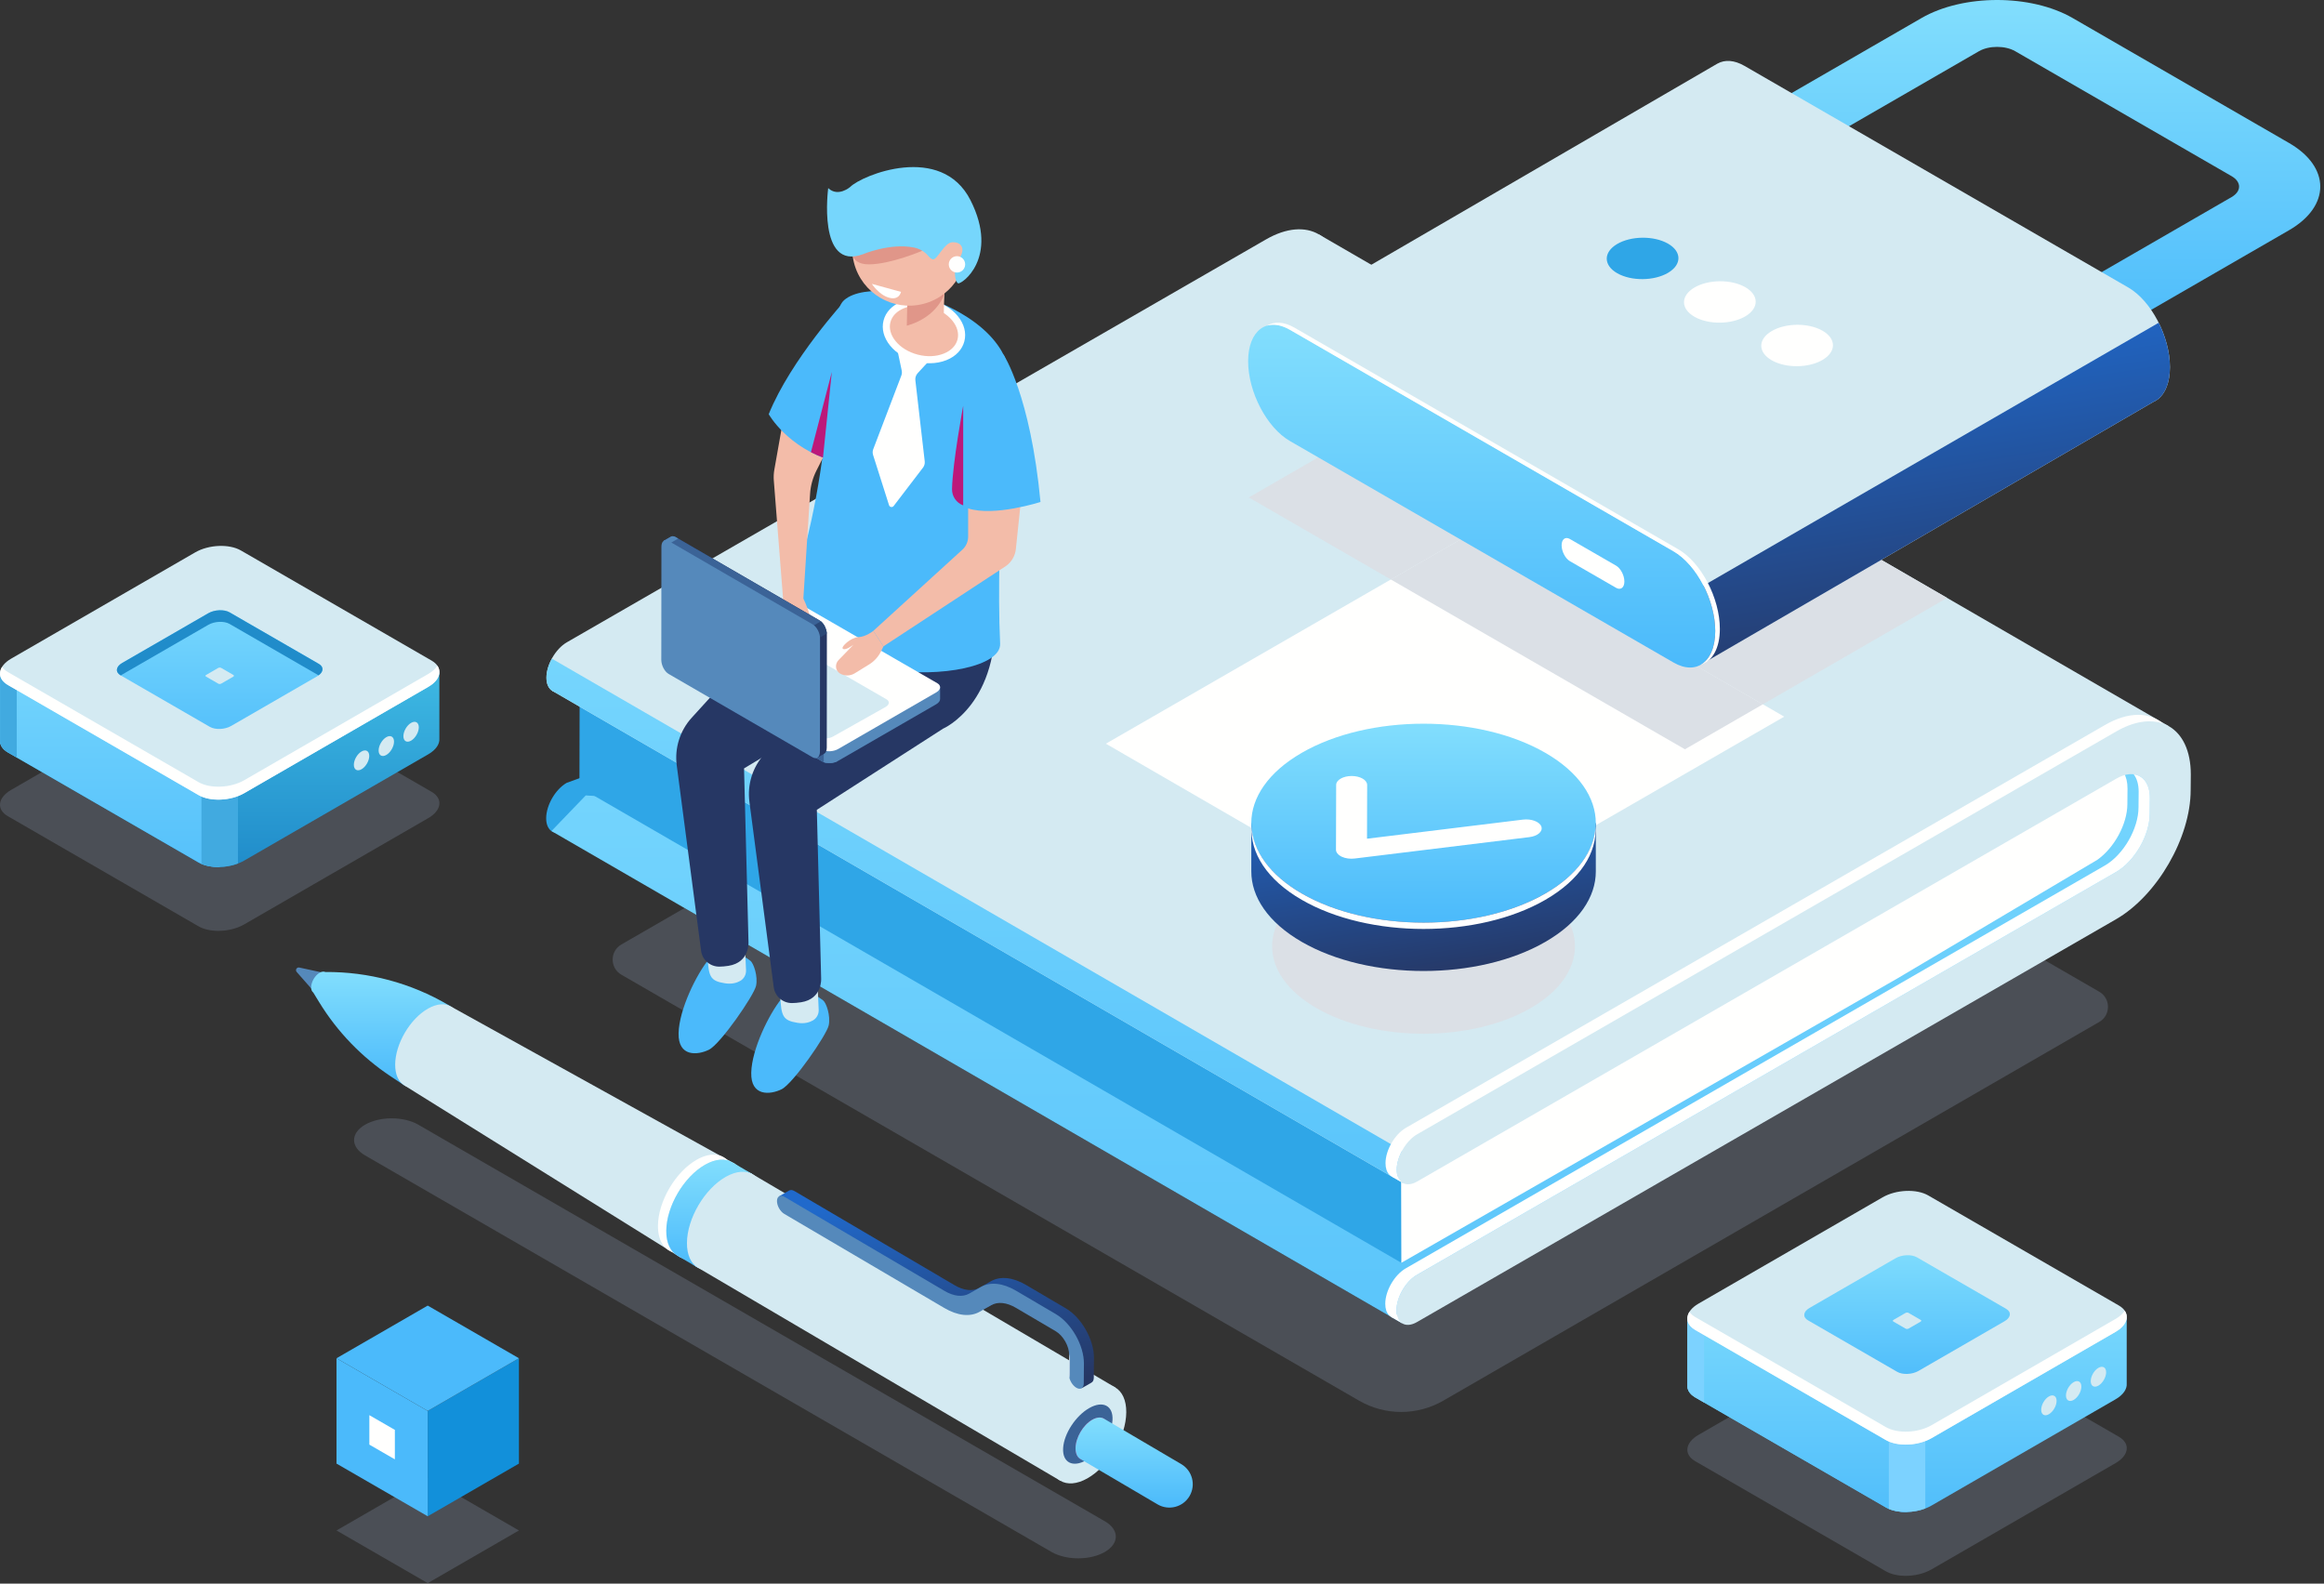 <svg width="496" height="338" viewBox="0 0 496 338" fill="none" xmlns="http://www.w3.org/2000/svg">
<rect x="0" y="0" width="496" height="338" fill="#333333" stroke="none"/>
<path opacity="0.293" fill-rule="evenodd" clip-rule="evenodd" d="M299.048 301.353C295.944 301.353 292.84 300.549 290.057 298.943L132.621 208.034C130.136 206.599 130.136 203.013 132.621 201.579L146.09 193.803L299.193 282.408L432.672 202.793L448.033 211.663C450.517 213.096 450.516 216.683 448.033 218.117L308.04 298.943C305.258 300.549 302.153 301.353 299.048 301.353Z" fill="#8595AC"/>
<path fill-rule="evenodd" clip-rule="evenodd" d="M286.099 60.3C286.109 50.169 278.976 46.042 270.198 51.099L120.997 137.076C118.583 138.465 116.624 141.852 116.622 144.636C116.619 147.422 118.574 148.553 120.988 147.163L270.188 61.188C274.148 58.907 277.364 60.767 277.36 65.336L277.345 82.025C280.241 81.844 283.146 81.842 286.081 81.893L286.099 60.3Z" fill="#D4EAF2"/>
<path fill-rule="evenodd" clip-rule="evenodd" d="M120.933 177.17L270.134 122.795C278.911 117.736 286.06 105.379 286.069 95.247L286.081 81.893C283.146 81.842 280.241 81.844 277.345 82.025L277.33 100.284C277.325 104.854 274.102 110.426 270.143 112.707L120.942 167.083C118.528 168.474 116.57 171.86 116.567 174.646C116.565 177.43 118.519 178.561 120.933 177.17Z" fill="#2FA6E7"/>
<path fill-rule="evenodd" clip-rule="evenodd" d="M117.697 177.371L299.193 282.408L452.858 190.754L465.05 172.556L463.785 179.003L460.508 162.124L175.267 173.005L125.011 169.766L117.697 177.371Z" fill="url(#paint0_linear)"/>
<path fill-rule="evenodd" clip-rule="evenodd" d="M123.715 145.674L123.667 168.018L299.082 269.518L303.822 248.222L123.715 145.674Z" fill="#2FA6E7"/>
<path fill-rule="evenodd" clip-rule="evenodd" d="M462.789 154.94L281.58 50.087L118.202 145.11L117.865 147.444L299.34 252.451L462.789 154.94Z" fill="#D4EAF2"/>
<path fill-rule="evenodd" clip-rule="evenodd" d="M405.019 208.785L447.625 183.508C451.214 180.985 454.029 175.885 454.033 171.624L454.064 168.276C454.066 165.57 452.934 163.824 451.19 163.315L367.319 209.98L299.02 246.926L299.082 269.518L405.019 208.785Z" fill="#FFFFFE"/>
<path fill-rule="evenodd" clip-rule="evenodd" d="M305.145 248.988L121.269 142.593L117.782 140.575C117.069 141.884 116.623 143.324 116.622 144.637C116.621 146.006 117.095 146.97 117.864 147.436L117.865 147.444L117.893 147.46L117.907 147.468L299.34 252.451L305.145 248.988Z" fill="url(#paint1_linear)"/>
<path fill-rule="evenodd" clip-rule="evenodd" d="M296.93 281.099L299.193 282.408L299.611 281.686L298.201 280.578L296.93 281.099Z" fill="#FFFFFE"/>
<path fill-rule="evenodd" clip-rule="evenodd" d="M296.99 251.087L299.308 252.429L298.727 251.163L296.99 251.087Z" fill="#FFFFFE"/>
<path fill-rule="evenodd" clip-rule="evenodd" d="M302.471 242.082L451.672 156.106C460.449 151.048 467.583 155.175 467.574 165.306L467.543 168.654C467.534 178.786 460.385 191.143 451.607 196.202L302.406 282.177C299.993 283.566 298.038 282.435 298.041 279.651C298.044 276.866 300.002 273.48 302.415 272.089L451.616 186.113C455.575 183.833 458.799 178.259 458.803 173.69L458.834 170.343C458.838 165.773 455.622 163.912 451.663 166.193L302.462 252.168C300.048 253.559 298.094 252.428 298.096 249.643C298.099 246.857 300.057 243.472 302.471 242.082Z" fill="#D4EAF2"/>
<path fill-rule="evenodd" clip-rule="evenodd" d="M236.021 158.726L313.552 114.049L380.794 152.956L303.263 197.634L236.021 158.726Z" fill="#FFFFFE"/>
<path fill-rule="evenodd" clip-rule="evenodd" d="M298.042 279.651C298.044 276.865 300.002 273.48 302.415 272.089L451.616 186.113C455.575 183.833 458.799 178.259 458.803 173.69L458.834 170.343C458.837 167.352 457.453 165.53 455.391 165.263C456.055 166.137 456.445 167.382 456.444 168.96L456.413 172.307C456.408 176.876 453.185 182.448 449.226 184.731L300.024 270.706C297.611 272.096 295.652 275.482 295.651 278.268C295.649 280.379 296.773 281.534 298.367 281.365C298.159 280.897 298.04 280.324 298.042 279.651Z" fill="#FFFFFE"/>
<path fill-rule="evenodd" clip-rule="evenodd" d="M298.096 249.643C298.099 246.857 300.057 243.472 302.471 242.082L451.672 156.106C455.452 153.927 458.923 153.462 461.654 154.437C458.737 151.949 454.278 151.842 449.281 154.723L300.08 240.698C297.668 242.087 295.707 245.474 295.705 248.26C295.703 250.369 296.828 251.524 298.422 251.358C298.213 250.889 298.096 250.317 298.096 249.643Z" fill="#FFFFFE"/>
<path opacity="0.293" fill-rule="evenodd" clip-rule="evenodd" d="M46.603 198.675C45.016 198.675 43.503 198.355 42.371 197.702L1.686 174.208C-0.811 172.768 -0.498 170.248 2.385 168.583L41.671 145.899C43.248 144.988 45.267 144.521 47.182 144.521C48.767 144.521 50.281 144.842 51.413 145.495L92.099 168.988C94.596 170.43 94.282 172.949 91.4 174.613L52.114 197.299C50.537 198.209 48.517 198.675 46.603 198.675Z" fill="#8595AC"/>
<path fill-rule="evenodd" clip-rule="evenodd" d="M93.771 157.629V143.589L62.293 143.572L51.413 137.289C48.916 135.847 44.554 136.028 41.671 137.694L31.519 143.555L0.013 143.538V157.977C-0.059 158.952 0.486 159.895 1.686 160.586L42.371 184.08C44.869 185.523 49.231 185.342 52.114 183.677L91.4 160.992C93.063 160.031 93.865 158.788 93.771 157.629Z" fill="url(#paint2_linear)"/>
<path fill-rule="evenodd" clip-rule="evenodd" d="M46.893 136.323C45.065 136.368 43.169 136.828 41.671 137.694L31.519 143.555L0.013 143.538V157.977C-0.059 158.952 0.486 159.895 1.686 160.586L42.371 184.08C43.571 184.774 45.203 185.088 46.893 185.046V136.323Z" fill="url(#paint3_linear)"/>
<path fill-rule="evenodd" clip-rule="evenodd" d="M3.578 143.538H0.013V157.977C-0.059 158.952 0.486 159.895 1.686 160.586L3.578 161.68V143.538Z" fill="#41AAE0"/>
<path fill-rule="evenodd" clip-rule="evenodd" d="M42.998 184.388C45.152 185.31 48.268 185.259 50.786 184.298V167.903H42.998V184.388Z" fill="#41AAE0"/>
<path fill-rule="evenodd" clip-rule="evenodd" d="M42.371 169.693L1.686 146.2C-0.811 144.758 -0.498 142.24 2.385 140.574L41.671 117.889C44.554 116.225 48.916 116.043 51.413 117.486L92.099 140.98C94.596 142.42 94.282 144.94 91.4 146.604L52.114 169.289C49.231 170.954 44.869 171.135 42.371 169.693Z" fill="#D4EAF2"/>
<path fill-rule="evenodd" clip-rule="evenodd" d="M91.399 143.841L52.114 166.526C49.23 168.191 44.869 168.372 42.371 166.93L1.686 143.437C1.129 143.114 0.72 142.738 0.439 142.331C-0.418 143.712 -0.03 145.209 1.686 146.199L42.371 169.693C44.869 171.135 49.23 170.954 52.114 169.289L91.399 146.604C93.64 145.311 94.32 143.503 93.344 142.084C92.953 142.714 92.302 143.32 91.399 143.841Z" fill="#FFFFFE"/>
<path fill-rule="evenodd" clip-rule="evenodd" d="M78.807 161.335C78.807 162.383 78.071 163.658 77.164 164.181C76.255 164.705 75.521 164.28 75.521 163.233C75.521 162.184 76.255 160.911 77.164 160.386C78.071 159.862 78.807 160.287 78.807 161.335Z" fill="#D4EAF2"/>
<path fill-rule="evenodd" clip-rule="evenodd" d="M84.094 158.281C84.094 159.33 83.358 160.604 82.45 161.129C81.543 161.653 80.807 161.228 80.807 160.18C80.807 159.131 81.543 157.856 82.45 157.333C83.358 156.809 84.094 157.234 84.094 158.281Z" fill="#D4EAF2"/>
<path fill-rule="evenodd" clip-rule="evenodd" d="M89.382 155.229C89.382 156.276 88.645 157.551 87.738 158.075C86.83 158.6 86.094 158.175 86.094 157.126C86.094 156.079 86.83 154.804 87.738 154.28C88.645 153.755 89.382 154.18 89.382 155.229Z" fill="#D4EAF2"/>
<path fill-rule="evenodd" clip-rule="evenodd" d="M44.778 155.127L25.738 144.133C24.569 143.459 24.716 142.28 26.066 141.502L44.45 130.885C45.798 130.107 47.84 130.023 49.008 130.697L68.047 141.692C69.215 142.365 69.069 143.544 67.72 144.323L49.337 154.939C47.986 155.718 45.946 155.802 44.778 155.127Z" fill="url(#paint4_linear)"/>
<path fill-rule="evenodd" clip-rule="evenodd" d="M46.6 145.922L43.965 144.401C43.804 144.307 43.824 144.146 44.011 144.037L46.555 142.568C46.742 142.46 47.024 142.45 47.185 142.542L49.819 144.063C49.981 144.156 49.96 144.32 49.774 144.428L47.231 145.896C47.044 146.004 46.762 146.016 46.6 145.922Z" fill="#D4EAF2"/>
<path fill-rule="evenodd" clip-rule="evenodd" d="M25.738 144.133L25.792 144.165C25.881 144.102 25.964 144.036 26.066 143.976L44.45 133.362C45.798 132.583 47.84 132.498 49.008 133.172L67.993 144.136C69.07 143.364 69.127 142.314 68.047 141.692L49.008 130.697C47.84 130.023 45.798 130.107 44.45 130.885L26.066 141.502C24.716 142.28 24.569 143.459 25.738 144.133Z" fill="#208CCA"/>
<path opacity="0.293" fill-rule="evenodd" clip-rule="evenodd" d="M406.724 336.332C405.138 336.332 403.624 336.012 402.493 335.358L361.806 311.865C359.31 310.423 359.624 307.906 362.506 306.24L401.792 283.555C403.369 282.644 405.389 282.178 407.303 282.178C408.889 282.178 410.403 282.498 411.534 283.151L452.22 306.644C454.717 308.088 454.404 310.605 451.519 312.271L412.235 334.954C410.657 335.865 408.638 336.332 406.724 336.332Z" fill="#8595AC"/>
<path fill-rule="evenodd" clip-rule="evenodd" d="M453.893 295.287V281.247L422.415 281.228L411.534 274.946C409.037 273.504 404.676 273.685 401.792 275.349L391.64 281.21L360.135 281.193V295.634C360.063 296.609 360.608 297.55 361.807 298.244L402.493 321.738C404.99 323.179 409.352 322.998 412.235 321.333L451.521 298.649C453.184 297.688 453.986 296.444 453.893 295.287Z" fill="url(#paint5_linear)"/>
<path fill-rule="evenodd" clip-rule="evenodd" d="M407.014 273.979C405.187 274.024 403.29 274.485 401.792 275.349L391.64 281.21L360.135 281.193V295.634C360.063 296.609 360.608 297.55 361.807 298.244L402.493 321.738C403.692 322.429 405.325 322.744 407.014 322.703V273.979Z" fill="url(#paint6_linear)"/>
<path fill-rule="evenodd" clip-rule="evenodd" d="M363.7 281.196L360.135 281.193V295.634C360.063 296.609 360.608 297.55 361.807 298.244L363.7 299.337V281.196Z" fill="#7CD2FF"/>
<path fill-rule="evenodd" clip-rule="evenodd" d="M403.12 322.044C405.274 322.967 408.389 322.916 410.907 321.955V305.56H403.12V322.044Z" fill="#7CD2FF"/>
<path fill-rule="evenodd" clip-rule="evenodd" d="M402.493 307.35L361.806 283.856C359.31 282.415 359.624 279.895 362.506 278.232L401.792 255.547C404.676 253.881 409.037 253.701 411.534 255.142L452.22 278.635C454.717 280.078 454.404 282.596 451.52 284.261L412.235 306.946C409.351 308.611 404.99 308.791 402.493 307.35Z" fill="#D4EAF2"/>
<path fill-rule="evenodd" clip-rule="evenodd" d="M451.52 281.497L412.235 304.183C409.351 305.848 404.99 306.029 402.493 304.587L361.807 281.093C361.251 280.772 360.842 280.396 360.561 279.987C359.703 281.369 360.093 282.866 361.807 283.856L402.493 307.35C404.99 308.791 409.351 308.611 412.235 306.946L451.52 284.261C453.761 282.968 454.441 281.161 453.466 279.741C453.075 280.371 452.423 280.977 451.52 281.497Z" fill="#FFFFFE"/>
<path fill-rule="evenodd" clip-rule="evenodd" d="M438.928 298.992C438.928 300.04 438.193 301.313 437.284 301.837C436.377 302.362 435.642 301.937 435.642 300.889C435.642 299.842 436.377 298.567 437.284 298.043C438.193 297.519 438.928 297.943 438.928 298.992Z" fill="#D4EAF2"/>
<path fill-rule="evenodd" clip-rule="evenodd" d="M444.216 295.939C444.216 296.986 443.479 298.261 442.572 298.785C441.665 299.31 440.929 298.885 440.929 297.836C440.929 296.789 441.665 295.514 442.572 294.99C443.479 294.465 444.216 294.89 444.216 295.939Z" fill="#D4EAF2"/>
<path fill-rule="evenodd" clip-rule="evenodd" d="M449.501 292.886C449.501 293.933 448.767 295.208 447.859 295.732C446.952 296.256 446.216 295.832 446.216 294.783C446.216 293.734 446.952 292.461 447.859 291.938C448.767 291.413 449.501 291.838 449.501 292.886Z" fill="#D4EAF2"/>
<path fill-rule="evenodd" clip-rule="evenodd" d="M404.899 292.785L385.86 281.79C384.692 281.116 384.837 279.938 386.186 279.158L404.571 268.543C405.92 267.763 407.962 267.679 409.13 268.354L428.169 279.347C429.337 280.023 429.19 281.201 427.841 281.98L409.458 292.595C408.109 293.374 406.067 293.459 404.899 292.785Z" fill="url(#paint7_linear)"/>
<path fill-rule="evenodd" clip-rule="evenodd" d="M406.721 283.579L404.088 282.058C403.926 281.964 403.946 281.801 404.133 281.694L406.676 280.225C406.862 280.118 407.145 280.106 407.308 280.199L409.941 281.72C410.102 281.814 410.083 281.977 409.896 282.085L407.353 283.553C407.166 283.66 406.884 283.673 406.721 283.579Z" fill="#D4EAF2"/>
<path opacity="0.293" fill-rule="evenodd" clip-rule="evenodd" d="M230.112 332.596C228.057 332.596 226.002 332.143 224.433 331.238L77.92 246.602C74.782 244.792 74.782 241.855 77.92 240.044C79.488 239.138 81.544 238.685 83.599 238.685C85.654 238.685 87.71 239.138 89.278 240.043L235.792 324.678C238.929 326.489 238.929 329.425 235.792 331.238C234.224 332.143 232.168 332.596 230.112 332.596Z" fill="#8595AC"/>
<path fill-rule="evenodd" clip-rule="evenodd" d="M63.257 206.772C63.382 206.557 63.633 206.447 63.876 206.5L71.855 208.23L68.713 213.577L63.32 207.446C63.156 207.259 63.13 206.987 63.257 206.772Z" fill="#5589BB"/>
<path fill-rule="evenodd" clip-rule="evenodd" d="M66.402 210.716C66.411 209.565 67.23 208.172 68.231 207.604C68.694 207.341 69.11 207.31 69.429 207.455C78.648 207.382 87.715 209.808 95.665 214.482L96.24 214.821L86.33 231.681L83.405 229.741C77.211 225.632 71.99 220.221 68.11 213.88L66.857 211.835C66.574 211.628 66.397 211.249 66.402 210.716Z" fill="url(#paint8_linear)"/>
<path fill-rule="evenodd" clip-rule="evenodd" d="M84.34 227.188C84.374 222.778 87.512 217.441 91.347 215.266C95.183 213.091 98.264 214.902 98.23 219.312C98.195 223.722 95.059 229.06 91.223 231.235C87.387 233.41 84.305 231.599 84.34 227.188Z" fill="#D4EAF2"/>
<path fill-rule="evenodd" clip-rule="evenodd" d="M145.146 268.328L86.33 231.68L96.24 214.821L156.856 248.404L145.146 268.328Z" fill="#D4EAF2"/>
<path fill-rule="evenodd" clip-rule="evenodd" d="M142.794 263.021C142.834 257.809 146.541 251.502 151.074 248.932C155.606 246.362 159.248 248.501 159.207 253.712C159.166 258.923 155.459 265.231 150.928 267.801C146.395 270.371 142.753 268.23 142.794 263.021Z" fill="#D4EAF2"/>
<path fill-rule="evenodd" clip-rule="evenodd" d="M146.149 264.993C146.19 259.782 149.897 253.474 154.429 250.904C158.962 248.334 162.603 250.474 162.562 255.686C162.522 260.895 158.815 267.203 154.282 269.772C149.75 272.343 146.109 270.203 146.149 264.993Z" fill="#D4EAF2"/>
<path fill-rule="evenodd" clip-rule="evenodd" d="M226.313 316.045L148.5 270.3L160.211 250.376L238.023 296.121L226.313 316.045Z" fill="#D4EAF2"/>
<path fill-rule="evenodd" clip-rule="evenodd" d="M223.96 310.736C224.001 305.526 227.709 299.218 232.241 296.648C236.773 294.078 240.415 296.219 240.375 301.428C240.334 306.639 236.626 312.946 232.094 315.517C227.562 318.087 223.92 315.948 223.96 310.736Z" fill="#D4EAF2"/>
<path fill-rule="evenodd" clip-rule="evenodd" d="M226.898 309.071C227.077 305.995 229.582 302.164 232.492 300.513C235.402 298.864 237.615 300.019 237.437 303.095C237.257 306.17 234.752 310.002 231.843 311.651C228.933 313.302 226.719 312.146 226.898 309.071Z" fill="#3B6397"/>
<path fill-rule="evenodd" clip-rule="evenodd" d="M142.203 262.672C142.243 257.462 145.95 251.155 150.483 248.584C152.308 247.548 153.984 247.29 155.338 247.677C153.866 246.137 151.454 245.957 148.706 247.514C144.174 250.085 140.467 256.392 140.427 261.602C140.402 264.715 141.697 266.719 143.704 267.291C142.748 266.291 142.187 264.726 142.203 262.672Z" fill="#FFFFFE"/>
<path fill-rule="evenodd" clip-rule="evenodd" d="M142.203 262.672C142.244 257.462 145.951 251.155 150.484 248.583C152.75 247.299 154.793 247.192 156.265 248.057L160.674 250.65L158.572 254.223C158.189 258.962 155.018 264.358 151.064 266.997L148.963 270.573L144.555 267.98C143.083 267.116 142.183 265.279 142.203 262.672Z" fill="url(#paint9_linear)"/>
<path fill-rule="evenodd" clip-rule="evenodd" d="M146.612 265.264C146.652 260.053 150.359 253.747 154.892 251.175C159.424 248.605 163.066 250.746 163.025 255.957C162.984 261.168 159.277 267.475 154.745 270.046C150.212 272.616 146.571 270.474 146.612 265.264Z" fill="#D4EAF2"/>
<path fill-rule="evenodd" clip-rule="evenodd" d="M229.547 309.093C229.563 306.846 231.163 304.125 233.119 303.015C235.075 301.906 236.645 302.83 236.627 305.078C236.611 307.326 235.012 310.047 233.056 311.155C231.1 312.265 229.53 311.342 229.547 309.093Z" fill="#DA3685"/>
<path fill-rule="evenodd" clip-rule="evenodd" d="M229.547 309.093C229.563 306.846 231.163 304.125 233.119 303.015C234.096 302.46 234.978 302.414 235.614 302.788L252.106 312.483C254.48 313.879 255.272 316.934 253.878 319.307C252.482 321.681 249.427 322.475 247.055 321.08L230.561 311.385C229.926 311.011 229.538 310.218 229.547 309.093Z" fill="url(#paint10_linear)"/>
<path fill-rule="evenodd" clip-rule="evenodd" d="M211.216 278.749L213.689 277.347C215.108 276.542 216.987 276.742 218.979 277.913L227.454 282.895C229.054 283.836 230.344 286.11 230.329 287.967L230.297 292.21C230.291 292.921 230.639 293.738 231.15 294.341L230.831 296.306L232.945 295.096L232.94 295.092C233.245 294.938 233.44 294.582 233.444 294.061L233.477 289.818C233.508 285.948 230.819 281.205 227.483 279.243L219.007 274.261C216.176 272.595 213.503 272.31 211.481 273.455L209.01 274.859C207.589 275.663 205.71 275.463 203.718 274.291L169.556 254.208C169.115 253.948 168.716 253.928 168.426 254.098V254.095L166.319 255.304L168.124 255.998C168.375 256.757 168.904 257.494 169.528 257.86L203.691 277.945C206.524 279.609 209.196 279.895 211.216 278.749Z" fill="url(#paint11_linear)"/>
<path fill-rule="evenodd" clip-rule="evenodd" d="M211.548 278.572C212.969 277.767 214.847 277.967 216.839 279.138L225.314 284.121C226.914 285.061 228.203 287.335 228.189 289.193L228.156 293.435C228.148 294.443 228.847 295.674 229.715 296.186C230.585 296.698 231.296 296.294 231.303 295.286L231.337 291.044C231.367 287.173 228.677 282.43 225.342 280.468L216.866 275.486C214.035 273.821 211.363 273.535 209.341 274.681L206.869 276.084C205.449 276.889 203.569 276.689 201.578 275.517L167.415 255.434C166.546 254.923 165.836 255.325 165.827 256.335C165.819 257.342 166.518 258.575 167.387 259.086L201.55 279.17C204.383 280.834 207.055 281.12 209.076 279.975L211.548 278.572Z" fill="#5589BB"/>
<path fill-rule="evenodd" clip-rule="evenodd" d="M228.295 289.892L228.262 294.134L228.275 294.221C228.196 293.954 228.153 293.687 228.156 293.435L228.189 289.192C228.191 289.072 228.17 288.945 228.16 288.822C228.241 289.185 228.298 289.546 228.295 289.892Z" fill="#FFFFFE"/>
<path fill-rule="evenodd" clip-rule="evenodd" d="M415.56 127.612L323.338 74.25L415.56 127.612Z" fill="#8595AC"/>
<path fill-rule="evenodd" clip-rule="evenodd" d="M376.235 150.319L313.552 114.05L296.841 123.679L266.525 106.173L322.576 73.809L415.56 127.612L376.235 150.319Z" fill="#DBE0E6"/>
<path fill-rule="evenodd" clip-rule="evenodd" d="M359.606 159.922L296.841 123.679L313.552 114.049L376.235 150.319L359.606 159.922Z" fill="#DBE0E6"/>
<path fill-rule="evenodd" clip-rule="evenodd" d="M443.335 75.242L431.077 68.162L476.275 42.064C478.41 40.831 478.41 38.825 476.275 37.594L430.102 10.931C427.967 9.699 424.494 9.699 422.358 10.931L377.16 37.03L364.901 29.951L410.1 3.852C418.992 -1.284 433.466 -1.284 442.36 3.852L488.533 30.514C497.427 35.651 497.427 44.006 488.534 49.142L443.335 75.242Z" fill="url(#paint12_linear)"/>
<path fill-rule="evenodd" clip-rule="evenodd" d="M463.116 78.358C463.116 71.803 459.132 64.189 454.216 61.351L372.325 14.065C370.124 12.794 368.113 12.703 366.56 13.572L366.555 13.569L268.779 70.395L363.333 141.654L459.661 85.736C459.958 85.601 460.246 85.444 460.513 85.243L460.514 85.242C462.121 84.024 463.116 81.633 463.116 78.358Z" fill="#D4EAF2"/>
<path fill-rule="evenodd" clip-rule="evenodd" d="M363.333 141.654L459.661 85.736C459.958 85.601 460.246 85.444 460.513 85.243L460.514 85.242C462.121 84.024 463.116 81.633 463.116 78.358C463.116 75.228 462.202 71.864 460.717 68.887L350.912 132.292L363.333 141.654Z" fill="url(#paint13_linear)"/>
<path fill-rule="evenodd" clip-rule="evenodd" d="M357.176 141.402L275.284 94.115C270.369 91.277 266.384 83.663 266.384 77.108C266.384 70.555 270.369 67.542 275.284 70.378L357.176 117.665C362.089 120.504 366.075 128.118 366.075 134.673C366.075 141.227 362.089 144.24 357.176 141.402Z" fill="url(#paint14_linear)"/>
<path fill-rule="evenodd" clip-rule="evenodd" d="M358.161 117.218L276.269 69.931C274.009 68.627 271.953 68.57 270.382 69.515C271.788 69.088 273.472 69.333 275.284 70.378L357.176 117.665C362.089 120.504 366.075 128.118 366.075 134.672V134.673C366.075 138.215 364.905 140.708 363.061 141.818C365.469 141.085 367.061 138.363 367.061 134.224V134.223C367.061 127.67 363.074 120.055 358.161 117.218Z" fill="#FFFFFE"/>
<path fill-rule="evenodd" clip-rule="evenodd" d="M344.909 125.455L335.063 119.774C334.084 119.208 333.29 117.69 333.29 116.384C333.29 115.078 334.084 114.478 335.063 115.043L344.909 120.723C345.888 121.288 346.683 122.807 346.683 124.113C346.683 125.42 345.888 126.021 344.909 125.455Z" fill="#FFFFFE"/>
<path fill-rule="evenodd" clip-rule="evenodd" d="M356.013 58.222C358.983 56.465 358.954 53.667 355.948 51.973C352.942 50.279 348.096 50.33 345.128 52.087C342.157 53.843 342.187 56.64 345.192 58.335C348.199 60.029 353.042 59.978 356.013 58.222Z" fill="#2FA6E7"/>
<path fill-rule="evenodd" clip-rule="evenodd" d="M372.503 67.514C375.473 65.757 375.444 62.96 372.436 61.266C369.431 59.572 364.586 59.623 361.616 61.379C358.647 63.136 358.676 65.934 361.683 67.628C364.688 69.322 369.533 69.271 372.503 67.514Z" fill="#FFFFFE"/>
<path fill-rule="evenodd" clip-rule="evenodd" d="M388.993 76.807C391.962 75.051 391.933 72.254 388.926 70.559C385.921 68.864 381.076 68.915 378.106 70.672C375.135 72.429 375.165 75.226 378.172 76.92C381.178 78.614 386.022 78.563 388.993 76.807Z" fill="#FFFFFE"/>
<path fill-rule="evenodd" clip-rule="evenodd" d="M173.608 212.143C173.608 212.143 169.372 210.007 166.77 213.188C164.168 216.37 160.45 223.88 160.334 228.956C160.219 234.032 164.35 233.688 166.805 232.487C169.261 231.286 176.435 220.88 176.868 218.84C177.302 216.8 176.357 214.043 175.666 213.503C174.976 212.964 173.608 212.143 173.608 212.143Z" fill="#4BBAFB"/>
<path fill-rule="evenodd" clip-rule="evenodd" d="M174.533 211.122L174.729 215.512C174.77 216.446 174.301 217.335 173.488 217.795C172.749 218.215 171.673 218.537 170.22 218.304C167.03 217.79 166.744 216.878 166.517 212.491C166.289 208.102 174.533 211.122 174.533 211.122Z" fill="#D4EAF2"/>
<path fill-rule="evenodd" clip-rule="evenodd" d="M158.101 203.704C158.101 203.704 153.865 201.566 151.263 204.747C148.661 207.93 144.942 215.44 144.828 220.516C144.712 225.591 148.843 225.248 151.298 224.047C153.754 222.846 160.927 212.439 161.362 210.399C161.796 208.36 160.849 205.603 160.159 205.064C159.469 204.524 158.101 203.704 158.101 203.704Z" fill="#4BBAFB"/>
<path fill-rule="evenodd" clip-rule="evenodd" d="M159.025 202.681L159.222 207.071C159.264 208.004 158.795 208.894 157.981 209.356C157.242 209.775 156.167 210.097 154.714 209.863C151.523 209.35 151.237 208.438 151.009 204.049C150.782 199.661 159.025 202.681 159.025 202.681Z" fill="#D4EAF2"/>
<path fill-rule="evenodd" clip-rule="evenodd" d="M196.827 122.091C195.573 101.686 174.733 125.092 174.733 125.092L160.469 139.074L147.625 153.187C145.117 155.943 143.949 159.664 144.435 163.359L149.63 202.929C149.887 204.883 151.559 206.324 153.529 206.308C154.086 206.304 154.724 206.253 155.455 206.14C160.089 205.417 159.747 201.01 159.747 201.01L158.798 164.001L185.772 147.738C185.772 147.738 198.08 142.495 196.827 122.091Z" fill="#263764"/>
<path fill-rule="evenodd" clip-rule="evenodd" d="M212.334 129.865C211.08 109.461 190.24 132.866 190.24 132.866L175.977 146.849L163.132 160.96C160.624 163.718 159.457 167.439 159.943 171.133L165.138 210.703C165.394 212.657 167.066 214.099 169.038 214.083C169.594 214.078 170.232 214.027 170.962 213.914C175.597 213.191 175.254 208.784 175.254 208.784L174.332 172.84L201.279 155.513C201.279 155.513 213.589 150.269 212.334 129.865Z" fill="#263764"/>
<path fill-rule="evenodd" clip-rule="evenodd" d="M200.005 64.367C215.805 70.918 215.488 80.258 215.488 80.258C215.488 80.258 212.393 114.504 213.451 137.374C213.891 146.935 162.66 147.665 170.301 122.158C179.309 92.082 175.932 67.735 180.15 64.063C184.366 60.391 195.918 62.672 200.005 64.367Z" fill="#4BBAFB"/>
<path fill-rule="evenodd" clip-rule="evenodd" d="M205.089 72.648C204.263 75.858 200.059 77.548 195.701 76.425C191.342 75.303 188.479 71.791 189.305 68.583C190.132 65.375 194.335 63.684 198.693 64.808C203.052 65.93 205.916 69.441 205.089 72.648Z" fill="#F3BCA9"/>
<path fill-rule="evenodd" clip-rule="evenodd" d="M198.762 76.494L195.854 79.651C195.477 80.061 195.297 80.615 195.362 81.169L197.359 98.453C197.416 98.938 197.281 99.425 196.985 99.813L190.73 107.996C190.453 108.359 189.882 108.259 189.744 107.824L186.339 97.106C186.209 96.7 186.222 96.262 186.374 95.864L192.364 80.165C192.496 79.823 192.525 79.449 192.45 79.088L191.572 74.927L198.762 76.494Z" fill="#FFFFFE"/>
<path fill-rule="evenodd" clip-rule="evenodd" d="M195.994 65.213C194.913 65.213 193.88 65.4 192.957 65.771C191.412 66.393 190.376 67.457 190.037 68.772C189.698 70.086 190.092 71.519 191.143 72.809C192.252 74.166 193.936 75.19 195.89 75.693C197.84 76.198 199.812 76.115 201.437 75.46C202.983 74.84 204.019 73.773 204.358 72.46C204.697 71.147 204.302 69.713 203.249 68.424C202.143 67.066 200.458 66.041 198.504 65.539C197.661 65.322 196.814 65.213 195.994 65.213ZM198.398 77.528C197.45 77.528 196.477 77.405 195.512 77.156C193.25 76.574 191.282 75.368 189.973 73.763C188.61 72.091 188.113 70.184 188.574 68.394C189.035 66.604 190.391 65.175 192.393 64.37C194.315 63.597 196.617 63.494 198.881 64.075C201.143 64.658 203.11 65.863 204.42 67.468C205.784 69.141 206.282 71.047 205.821 72.837C205.359 74.627 204.003 76.058 202.001 76.862C200.899 77.305 199.671 77.528 198.398 77.528Z" fill="#FFFFFE"/>
<path fill-rule="evenodd" clip-rule="evenodd" d="M193.67 63.654C193.67 63.654 193.807 64.288 193.534 69.295C193.448 70.869 198.958 72.34 200.383 70.915C201.808 69.49 201.238 68.009 201.58 62.65C201.922 57.293 193.67 63.654 193.67 63.654Z" fill="#F3BCA9"/>
<path fill-rule="evenodd" clip-rule="evenodd" d="M201.581 62.65C201.581 62.65 200.224 67.618 193.533 69.523L193.634 65.009L201.581 62.65Z" fill="#E09689"/>
<path fill-rule="evenodd" clip-rule="evenodd" d="M205.819 50.031C207.5 56.534 203.591 63.169 197.088 64.852C190.585 66.532 183.951 62.623 182.269 56.119C180.588 49.615 184.497 42.979 191 41.298C197.502 39.616 204.136 43.526 205.819 50.031Z" fill="#F3BCA9"/>
<path fill-rule="evenodd" clip-rule="evenodd" d="M196.837 53.52C196.837 53.52 190.141 56.389 185.504 56.423C180.868 56.456 181.89 52.573 181.89 52.573L195.653 50.583L196.837 53.52Z" fill="#E09689"/>
<path fill-rule="evenodd" clip-rule="evenodd" d="M184.122 54.276C184.122 54.276 189.956 51.8 195.073 52.833C196.275 53.076 197.391 53.719 198.164 54.67C198.418 54.981 198.738 55.265 199.101 55.348C200.008 55.553 201.494 51.788 203.257 51.702C205.021 51.617 206.198 52.864 204.751 55.181C203.306 57.496 203.795 60.087 204.461 60.459C205.125 60.831 213.361 55.082 207.137 42.748C200.912 30.413 183.918 37.399 181.458 39.9C181.458 39.9 178.867 42.158 176.759 40.148C176.759 40.148 174.398 57.844 184.122 54.276Z" fill="#76D6FC"/>
<path fill-rule="evenodd" clip-rule="evenodd" d="M206.625 105.278V114.532C206.625 115.592 206.179 116.603 205.396 117.317L186.389 134.647L188.549 137.951L214.733 120.779C215.905 119.929 216.66 118.623 216.812 117.182L218.603 100.01L206.625 105.278Z" fill="#F3BCA9"/>
<path fill-rule="evenodd" clip-rule="evenodd" d="M214.151 75.632C214.151 75.632 219.917 84.306 222.066 107.134C222.066 107.134 212.216 110.319 206.625 108.51C201.035 106.702 214.151 75.632 214.151 75.632Z" fill="#4BBAFB"/>
<path fill-rule="evenodd" clip-rule="evenodd" d="M205.572 86.598C205.572 86.598 203.315 98.68 203.187 104.36C203.151 105.92 204.104 107.33 205.572 107.86V86.598Z" fill="#BC187A"/>
<path fill-rule="evenodd" clip-rule="evenodd" d="M200.642 146.681L196.441 146.126L169.322 130.467C168.454 129.966 166.935 130.028 165.931 130.607L146.717 141.7L144.177 141.364V143.893L144.179 143.894C144.162 144.226 144.352 144.547 144.762 144.783L175.494 162.529C176.363 163.031 177.882 162.968 178.885 162.389L199.811 150.31C200.376 149.984 200.657 149.563 200.642 149.169V146.681Z" fill="#5589BB"/>
<path fill-rule="evenodd" clip-rule="evenodd" d="M180.266 136.786L178.34 135.674H157.159L146.717 141.699L144.177 141.364V143.893L144.179 143.894C144.162 144.226 144.352 144.547 144.762 144.783L175.494 162.529C175.954 162.795 176.594 162.901 177.244 162.858L180.266 136.786Z" fill="#3B6397"/>
<path fill-rule="evenodd" clip-rule="evenodd" d="M145.303 141.513L144.176 141.364V143.893L144.179 143.894C144.162 144.226 144.352 144.547 144.762 144.783L145.303 145.096V141.513Z" fill="#5589BB"/>
<path fill-rule="evenodd" clip-rule="evenodd" d="M175.803 162.673C176.627 162.985 177.805 162.917 178.685 162.494V158.191H175.803V162.673Z" fill="#5589BB"/>
<path fill-rule="evenodd" clip-rule="evenodd" d="M175.494 160.002L144.762 142.257C143.893 141.754 144.002 140.878 145.006 140.297L165.931 128.219C166.935 127.639 168.454 127.577 169.322 128.078L200.055 145.823C200.924 146.325 200.816 147.203 199.811 147.781L178.885 159.861C177.882 160.44 176.362 160.504 175.494 160.002Z" fill="#FFFFFE"/>
<path fill-rule="evenodd" clip-rule="evenodd" d="M174.974 157.313L149.42 142.556C148.698 142.139 148.788 141.41 149.622 140.929L160.836 134.622C161.671 134.14 162.934 134.087 163.656 134.505L189.211 149.26C189.933 149.677 189.842 150.407 189.007 150.888L177.794 157.195C176.959 157.677 175.697 157.73 174.974 157.313Z" fill="#D4EAF2"/>
<path fill-rule="evenodd" clip-rule="evenodd" d="M167.119 127.636L166.802 129.757C166.531 131.563 166.578 133.404 166.941 135.195L167.319 137.063C167.532 138.117 168.365 138.936 169.424 139.128C170.25 139.278 171.031 138.697 171.125 137.863L171.631 133.328C171.631 133.328 172.791 134.849 173.35 134.849C173.911 134.849 172.724 130.308 171.458 127.739C170.191 125.17 167.119 127.636 167.119 127.636Z" fill="#F3BCA9"/>
<path fill-rule="evenodd" clip-rule="evenodd" d="M177.536 93.93L174.239 100.457C173.46 102.001 173 103.686 172.89 105.412L171.458 127.739L167.119 127.635L165.151 102.563C165.09 101.788 165.127 101.01 165.263 100.245L167.511 87.531L177.536 93.93Z" fill="#F3BCA9"/>
<path fill-rule="evenodd" clip-rule="evenodd" d="M174.452 161.706L171.876 158.342L144.778 142.65C143.909 142.147 143.206 140.8 143.207 139.641L143.231 117.452L141.673 115.418L143.137 114.57L143.138 114.571C143.418 114.392 143.791 114.395 144.201 114.633L174.91 132.416C175.779 132.918 176.482 134.266 176.481 135.426L176.455 159.591C176.454 160.243 176.231 160.696 175.881 160.879L174.452 161.706Z" fill="#263764"/>
<path fill-rule="evenodd" clip-rule="evenodd" d="M155.713 148.983L153.788 147.868L143.22 129.509L143.231 117.452L141.673 115.418L143.137 114.57L143.138 114.571C143.418 114.392 143.791 114.395 144.201 114.633L174.91 132.416C175.37 132.681 175.782 133.184 176.069 133.769L155.713 148.983Z" fill="#3B6397"/>
<path fill-rule="evenodd" clip-rule="evenodd" d="M142.364 116.321L141.673 115.418L143.137 114.57L143.138 114.571C143.418 114.392 143.791 114.395 144.201 114.633L144.743 114.947L142.364 116.321Z" fill="#5589BB"/>
<path fill-rule="evenodd" clip-rule="evenodd" d="M175.19 132.613C175.872 133.171 176.401 134.226 176.473 135.2L173.472 136.932L172.034 134.435L175.19 132.613Z" fill="#2B4876"/>
<path fill-rule="evenodd" clip-rule="evenodd" d="M173.449 133.263L142.739 115.479C141.87 114.977 141.165 115.509 141.164 116.668L141.138 140.833C141.135 141.992 141.839 143.34 142.707 143.843L173.417 161.625C174.287 162.129 174.992 161.596 174.993 160.438L175.019 136.273C175.02 135.113 174.318 133.766 173.449 133.263Z" fill="#5589BB"/>
<path fill-rule="evenodd" clip-rule="evenodd" d="M188.549 137.951L188.057 138.97C187.489 140.146 186.599 141.133 185.49 141.816L182.439 143.697C181.49 144.283 180.289 144.33 179.325 143.77L179.221 143.706C178.252 143.099 178.165 141.706 178.962 140.887L182.15 137.609C182.15 137.609 180.359 138.981 179.856 138.428C179.489 138.024 181.593 136.047 183.21 135.983C184.826 135.917 186.389 134.647 186.389 134.647L188.549 137.951Z" fill="#F3BCA9"/>
<path fill-rule="evenodd" clip-rule="evenodd" d="M180.465 64.015C180.465 64.015 168.779 76.732 164.065 88.4C164.065 88.4 168.062 95.6 177.843 98.425C187.625 101.251 180.465 64.015 180.465 64.015Z" fill="#4BBAFB"/>
<path fill-rule="evenodd" clip-rule="evenodd" d="M175.643 97.671L177.537 79.371L173.074 96.515C173.869 96.93 174.73 97.316 175.643 97.671Z" fill="#BC187A"/>
<path fill-rule="evenodd" clip-rule="evenodd" d="M189.218 61.45L186.078 60.587C186.078 60.587 187.577 62.945 189.766 63.546C191.954 64.149 192.295 62.295 192.295 62.295L189.218 61.45Z" fill="#FFFFFE"/>
<path fill-rule="evenodd" clip-rule="evenodd" d="M205.99 56.423C205.99 57.388 205.208 58.172 204.241 58.172C203.276 58.172 202.492 57.388 202.492 56.423C202.492 55.456 203.276 54.674 204.241 54.674C205.208 54.674 205.99 55.456 205.99 56.423Z" fill="#FFFFFE"/>
<path fill-rule="evenodd" clip-rule="evenodd" d="M303.822 220.63C295.552 220.63 287.281 218.808 280.971 215.164C268.351 207.877 268.351 196.063 280.97 188.775C282.159 188.089 283.416 187.468 284.73 186.911L303.263 197.634L322.306 186.66C323.841 187.279 325.302 187.984 326.672 188.775C339.291 196.063 339.292 207.878 326.673 215.164C320.363 218.808 312.093 220.63 303.822 220.63Z" fill="#DBE0E6"/>
<path fill-rule="evenodd" clip-rule="evenodd" d="M303.263 197.634L284.73 186.911C290.395 184.509 297.107 183.311 303.821 183.311C310.296 183.311 316.771 184.427 322.306 186.66L303.263 197.634Z" fill="#8596AC"/>
<path fill-rule="evenodd" clip-rule="evenodd" d="M340.586 186.01V175.688H338.637C336.888 172.674 333.973 169.836 329.818 167.436C315.461 159.146 292.182 159.146 277.825 167.436C273.668 169.836 270.754 172.674 269.005 175.688H267.06V185.956H267.062C267.037 191.407 270.622 196.863 277.826 201.023C292.183 209.313 315.462 209.313 329.819 201.023C336.998 196.879 340.587 191.444 340.586 186.01Z" fill="url(#paint15_linear)"/>
<path fill-rule="evenodd" clip-rule="evenodd" d="M329.819 190.699C315.462 198.989 292.183 198.989 277.826 190.699C263.468 182.408 263.468 168.965 277.825 160.676C292.182 152.386 315.461 152.386 329.818 160.677C344.176 168.966 344.177 182.408 329.819 190.699Z" fill="url(#paint16_linear)"/>
<path fill-rule="evenodd" clip-rule="evenodd" d="M329.819 190.699C315.462 198.989 292.182 198.989 277.826 190.699C270.944 186.724 267.399 181.568 267.113 176.361C266.803 182.018 270.348 187.732 277.826 192.049C292.182 200.34 315.462 200.34 329.819 192.049C337.295 187.732 340.841 182.019 340.531 176.362C340.245 181.568 336.699 186.724 329.819 190.699Z" fill="#FFFFFE"/>
<path fill-rule="evenodd" clip-rule="evenodd" d="M286.101 182.715C285.483 182.358 285.131 181.872 285.132 181.36L285.17 167.529C285.172 166.475 286.656 165.62 288.483 165.622C290.312 165.622 291.788 166.479 291.787 167.537L291.755 179.005L325.037 174.929C326.826 174.709 328.581 175.37 328.961 176.402C329.342 177.435 328.198 178.448 326.411 178.667L289.129 183.233C288.15 183.354 287.131 183.212 286.356 182.848L286.101 182.715Z" fill="#FFFFFE"/>
<path opacity="0.293" fill-rule="evenodd" clip-rule="evenodd" d="M91.286 337.889L71.817 326.647L91.286 315.405L110.754 326.648L91.286 337.889Z" fill="#8595AC"/>
<path fill-rule="evenodd" clip-rule="evenodd" d="M110.754 312.376L91.286 323.617V301.133L110.754 289.893V312.376Z" fill="#1290DA"/>
<path fill-rule="evenodd" clip-rule="evenodd" d="M91.285 301.133L71.818 289.893L91.285 278.652L110.754 289.893L91.285 301.133Z" fill="#4BBAFB"/>
<path fill-rule="evenodd" clip-rule="evenodd" d="M91.285 323.617L71.818 312.376V289.893L91.285 301.133V323.617Z" fill="#4BBAFB"/>
<path fill-rule="evenodd" clip-rule="evenodd" d="M84.275 311.471L78.829 308.327V302.039L84.275 305.182V311.471Z" fill="#FFFFFE"/>
<defs>
<linearGradient id="paint0_linear" x1="117.697" y1="162.124" x2="117.697" y2="282.408" gradientUnits="userSpaceOnUse">
<stop stop-color="#75D5FD"/>
<stop offset="1" stop-color="#5BC5FB"/>
</linearGradient>
<linearGradient id="paint1_linear" x1="116.622" y1="140.575" x2="116.622" y2="252.451" gradientUnits="userSpaceOnUse">
<stop stop-color="#75D5FD"/>
<stop offset="1" stop-color="#5BC5FB"/>
</linearGradient>
<linearGradient id="paint2_linear" x1="0.006" y1="136.316" x2="0.006" y2="185.054" gradientUnits="userSpaceOnUse">
<stop stop-color="#43C0E7"/>
<stop offset="1" stop-color="#208CCA"/>
</linearGradient>
<linearGradient id="paint3_linear" x1="0.006" y1="136.323" x2="0.006" y2="185.05" gradientUnits="userSpaceOnUse">
<stop stop-color="#77D7FD"/>
<stop offset="1" stop-color="#56C1FB"/>
</linearGradient>
<linearGradient id="paint4_linear" x1="24.949" y1="130.242" x2="24.949" y2="155.583" gradientUnits="userSpaceOnUse">
<stop stop-color="#77D7FD"/>
<stop offset="1" stop-color="#56C1FB"/>
</linearGradient>
<linearGradient id="paint5_linear" x1="360.128" y1="273.972" x2="360.128" y2="322.71" gradientUnits="userSpaceOnUse">
<stop stop-color="#7DDBFD"/>
<stop offset="1" stop-color="#51BEFB"/>
</linearGradient>
<linearGradient id="paint6_linear" x1="360.128" y1="273.979" x2="360.128" y2="322.706" gradientUnits="userSpaceOnUse">
<stop stop-color="#7DDBFD"/>
<stop offset="1" stop-color="#51BEFB"/>
</linearGradient>
<linearGradient id="paint7_linear" x1="385.071" y1="267.898" x2="385.071" y2="293.239" gradientUnits="userSpaceOnUse">
<stop stop-color="#7DDBFD"/>
<stop offset="1" stop-color="#51BEFB"/>
</linearGradient>
<linearGradient id="paint8_linear" x1="66.402" y1="207.369" x2="66.402" y2="231.681" gradientUnits="userSpaceOnUse">
<stop stop-color="#82DEFD"/>
<stop offset="1" stop-color="#4BBAFB"/>
</linearGradient>
<linearGradient id="paint9_linear" x1="142.203" y1="247.497" x2="142.203" y2="270.573" gradientUnits="userSpaceOnUse">
<stop stop-color="#82DEFD"/>
<stop offset="1" stop-color="#4BBAFB"/>
</linearGradient>
<linearGradient id="paint10_linear" x1="229.546" y1="302.545" x2="229.546" y2="321.768" gradientUnits="userSpaceOnUse">
<stop stop-color="#82DEFD"/>
<stop offset="1" stop-color="#4BBAFB"/>
</linearGradient>
<linearGradient id="paint11_linear" x1="166.319" y1="259.193" x2="173.113" y2="303.019" gradientUnits="userSpaceOnUse">
<stop stop-color="#2069CB"/>
<stop offset="1" stop-color="#263764"/>
</linearGradient>
<linearGradient id="paint12_linear" x1="364.901" y1="0" x2="364.901" y2="75.242" gradientUnits="userSpaceOnUse">
<stop stop-color="#82DEFD"/>
<stop offset="1" stop-color="#4BBAFB"/>
</linearGradient>
<linearGradient id="paint13_linear" x1="350.912" y1="77.837" x2="362.918" y2="153.093" gradientUnits="userSpaceOnUse">
<stop stop-color="#2069CB"/>
<stop offset="1" stop-color="#263764"/>
</linearGradient>
<linearGradient id="paint14_linear" x1="266.384" y1="69.311" x2="266.384" y2="142.47" gradientUnits="userSpaceOnUse">
<stop stop-color="#82DEFD"/>
<stop offset="1" stop-color="#4BBAFB"/>
</linearGradient>
<linearGradient id="paint15_linear" x1="267.06" y1="166.879" x2="274.401" y2="214.556" gradientUnits="userSpaceOnUse">
<stop stop-color="#2069CB"/>
<stop offset="1" stop-color="#263764"/>
</linearGradient>
<linearGradient id="paint16_linear" x1="267.057" y1="154.458" x2="267.057" y2="196.917" gradientUnits="userSpaceOnUse">
<stop stop-color="#82DEFD"/>
<stop offset="1" stop-color="#4BBAFB"/>
</linearGradient>
</defs>
</svg>
